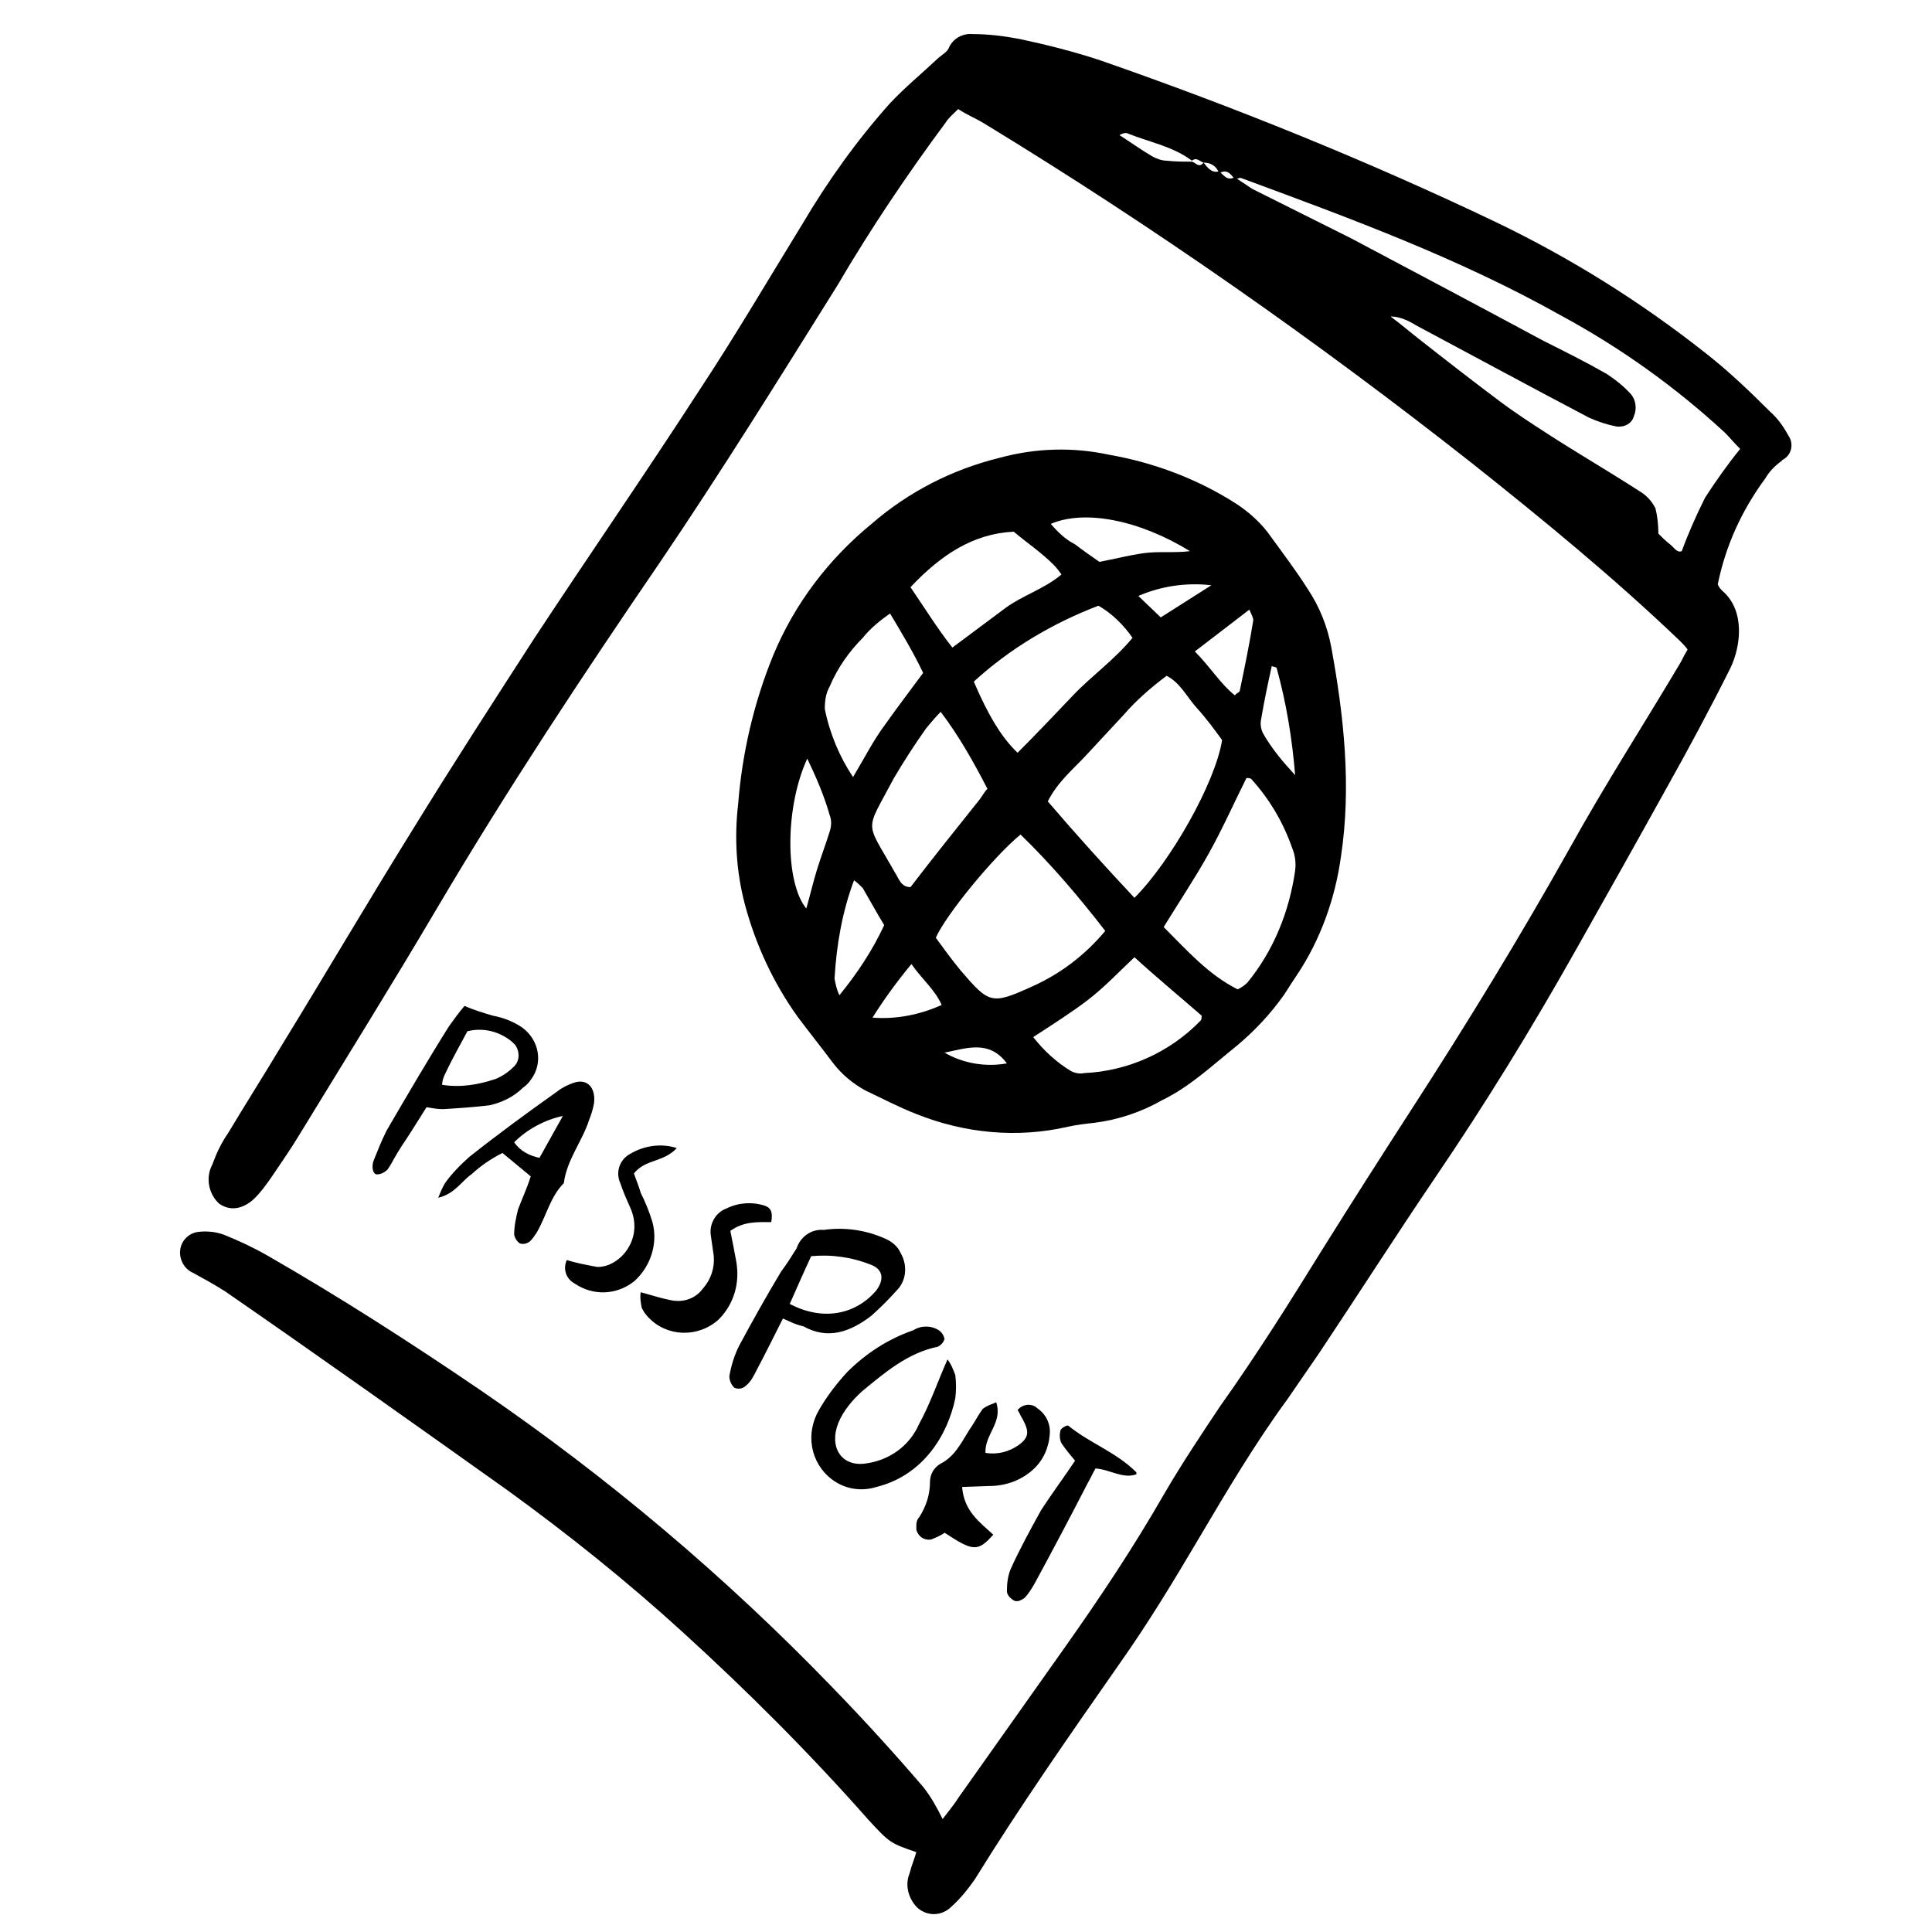 <?xml version="1.0" encoding="utf-8"?>
<!-- Generator: Adobe Illustrator 25.4.1, SVG Export Plug-In . SVG Version: 6.00 Build 0)  -->
<!DOCTYPE svg PUBLIC "-//W3C//DTD SVG 1.1//EN" "http://www.w3.org/Graphics/SVG/1.1/DTD/svg11.dtd">
<svg version="1.1" id="Capa_1" xmlns:x="http://ns.adobe.com/Extensibility/1.0/" xmlns:i="http://ns.adobe.com/AdobeIllustrator/10.0/" xmlns:graph="http://ns.adobe.com/Graphs/1.0/"
	 xmlns="http://www.w3.org/2000/svg" xmlns:xlink="http://www.w3.org/1999/xlink" x="0px" y="0px" viewBox="0 0 198.4 198.4"
	 style="enable-background:new 0 0 198.4 198.4;" xml:space="preserve">
<path d="M176.4,60c0.1,0.3,0.3,0.5,0.5,0.7c2.3,2,1.9,5.6,0.8,7.9c-2.1,4.2-4.3,8.3-6.6,12.4c-3.1,5.6-6.2,11.1-9.3,16.6
	c-4.5,8-9.3,15.8-14.4,23.3c-4,5.9-7.9,12-11.9,18c-1.1,1.6-2.2,3.2-3.3,4.8c-3.3,4.5-6.2,9.4-9.1,14.3c-2.6,4.4-5.2,8.7-8.1,12.8
	c-5.1,7.3-10.2,14.6-14.9,22.2c-0.7,1-1.5,2-2.4,2.8c-1,1-2.5,1-3.5,0.1c-0.9-0.9-1.3-2.3-0.8-3.5c0.2-0.8,0.5-1.5,0.7-2.2
	c-2.6-0.9-2.7-0.9-4.9-3.3c-6-6.8-12.4-13.2-19.1-19.3c-5.7-5.2-11.7-10-17.9-14.5c-9.7-6.9-19.4-13.8-29.1-20.5
	c-1.1-0.7-2.2-1.3-3.3-1.9c-0.9-0.4-1.4-1.4-1.3-2.3c0.1-1,0.9-1.8,1.9-1.9c0.9-0.1,1.8,0,2.6,0.3c1.5,0.6,3,1.3,4.4,2.1
	c7.5,4.3,14.8,9,22,13.9c13,8.9,25.1,19.1,36.1,30.5c3.2,3.3,6.3,6.7,9.3,10.2c0.8,1,1.4,2.1,2,3.3c0.6-0.8,1.2-1.5,1.7-2.3
	c3.6-5.1,7.3-10.3,10.9-15.4s7-10.2,10.1-15.6c1.8-3.1,3.8-6.1,5.8-9.1c3.7-5.2,7.1-10.6,10.5-16.1c3-4.8,6-9.5,9.1-14.3
	c5.7-8.8,11.2-17.8,16.3-26.9c3.6-6.5,7.6-12.7,11.4-19.1c0.2-0.4,0.4-0.8,0.7-1.3c-0.2-0.3-0.5-0.6-0.8-0.9
	c-6.8-6.5-14-12.4-21.3-18.2c-16-12.6-32.7-24.3-50.1-34.9c-0.8-0.5-1.8-0.9-2.7-1.5c-0.5,0.5-1,0.9-1.3,1.4
	c-4,5.4-7.7,10.9-11.1,16.7C80,38.9,74.1,48.4,67.8,57.7c-8,11.7-15.8,23.5-23,35.7c-4.6,7.8-9.4,15.5-14.1,23.2
	c-0.9,1.5-1.9,2.9-2.9,4.4c-0.5,0.7-1,1.4-1.6,2c-1.2,1.2-2.6,1.4-3.7,0.6c-1.1-1-1.4-2.7-0.7-4c0.4-1.1,0.9-2.2,1.6-3.2
	c1.8-3,3.7-6,5.5-9c4.6-7.5,9-15,13.6-22.4c4-6.5,8.2-13,12.4-19.5c5.6-8.5,11.4-16.9,16.9-25.4c3.7-5.6,7.1-11.4,10.6-17.1
	c2.6-4.4,5.6-8.6,9-12.4c1.5-1.6,3.2-3,4.8-4.5c0.4-0.4,1-0.7,1.2-1.1c0.4-1,1.4-1.6,2.5-1.5c1.6,0,3.2,0.2,4.8,0.5
	c2.8,0.6,5.6,1.3,8.3,2.2c13.8,4.8,27.4,10.3,40.6,16.6c7.7,3.7,14.9,8.2,21.6,13.5c2.3,1.8,4.5,3.9,6.6,6c0.8,0.7,1.4,1.6,1.9,2.5
	c0.5,0.8,0.3,1.9-0.6,2.4c0,0-0.1,0-0.1,0.1c-0.7,0.5-1.3,1.1-1.7,1.8C178.8,52.5,177.2,56.1,176.4,60z M123.6,16.7
	c0.4,0.5,0.8,1.1,1.6,0.9c0.5,0.4,0.8,1,1.6,0.6c0.6,0.4,1.2,0.8,1.8,1.2c3.4,1.7,6.8,3.4,10.2,5.1c6.6,3.5,13.2,7,19.7,10.5
	c2.2,1.1,4.4,2.2,6.5,3.4c0.9,0.6,1.8,1.3,2.5,2.1c0.5,0.6,0.6,1.5,0.3,2.2c-0.2,0.8-1,1.2-1.8,1.1c-1-0.2-1.9-0.5-2.8-0.9
	c-5.9-3.1-11.8-6.3-17.8-9.5c-0.8-0.5-1.7-0.9-2.6-0.9c1.2,0.9,2,1.6,2.9,2.3c2.8,2.2,5.5,4.3,8.3,6.4c1.6,1.2,3.3,2.3,5,3.4
	c3.1,2,6.2,3.8,9.3,5.8c0.7,0.4,1.3,1,1.7,1.8c0.2,0.8,0.3,1.7,0.3,2.6c0.4,0.4,0.8,0.8,1.2,1.1c0.4,0.3,0.7,0.9,1.2,0.7
	c0.7-1.9,1.5-3.7,2.4-5.5c1.1-1.7,2.3-3.4,3.6-5c-0.6-0.6-1.1-1.2-1.6-1.7c-5.1-4.7-10.7-8.7-16.8-12c-10.5-5.9-21.7-10-32.8-14.1
	c-0.2-0.1-0.5,0.1-0.7,0.1c-0.4-0.5-0.8-1.1-1.6-0.6C124.9,17,124.3,16.7,123.6,16.7c-0.4-0.1-0.7-0.6-1.2-0.2
	c-2-1.5-4.4-1.9-6.6-2.8c-0.2-0.1-0.5,0-0.7,0.1s-0.2-0.2-0.3-0.3c0.1,0,0.2,0,0.2,0.1c0,0.1,0,0.2,0,0.3c1.1,0.7,2.2,1.5,3.4,2.2
	c0.4,0.2,0.9,0.4,1.4,0.4c0.9,0.1,1.7,0.1,2.6,0.1C122.8,16.7,123.1,17.3,123.6,16.7z"/>
<path d="M131.9,102.1c-1.4,2-3.1,3.8-4.9,5.3c-2.5,2-4.8,4.2-7.7,5.6c-2.1,1.2-4.5,2-6.9,2.3c-0.9,0.1-1.8,0.2-2.7,0.4
	c-5.2,1.2-10.6,0.7-15.6-1.3c-1.8-0.7-3.5-1.6-5.2-2.4c-1.3-0.7-2.5-1.7-3.4-2.9c-1.2-1.6-2.4-3.1-3.6-4.7
	c-2.5-3.5-4.3-7.4-5.4-11.5c-0.9-3.4-1.1-6.9-0.7-10.3c0.4-5.2,1.6-10.4,3.6-15.3c2.2-5.3,5.7-9.9,10.1-13.5
	c3.8-3.3,8.3-5.6,13.2-6.8c3.7-1,7.5-1.1,11.2-0.3c4.6,0.8,9.1,2.5,13,5c1.4,0.9,2.7,2.1,3.6,3.4c1.3,1.8,2.6,3.5,3.8,5.4
	c1.2,1.8,2,3.8,2.4,5.9c1.3,7.1,2.1,14.3,1,21.6c-0.6,4.3-2.1,8.5-4.5,12.1C132.8,100.7,132.4,101.3,131.9,102.1z M116.5,92.2
	c3.7-3.7,8.3-11.8,9-16.2c-0.8-1.1-1.6-2.2-2.6-3.3s-1.7-2.6-3.1-3.3c-1.6,1.2-3.1,2.5-4.4,4c-1.3,1.4-2.6,2.8-3.9,4.2
	c-1.3,1.4-2.9,2.7-3.9,4.7C110.6,85.8,113.5,89,116.5,92.2L116.5,92.2z M104.8,85.7C102,88,97.1,94,96.1,96.3
	c0.8,1.1,1.6,2.2,2.5,3.3c3,3.5,3.2,3.6,7.4,1.7c2.9-1.3,5.4-3.2,7.5-5.7C110.8,92.1,107.9,88.7,104.8,85.7z M127.1,101.6
	c0.4-0.2,0.7-0.4,1-0.7c2.7-3.3,4.3-7.3,4.9-11.5c0.1-0.8,0-1.6-0.3-2.3c-0.9-2.6-2.3-5-4.2-7.1c-0.1-0.1-0.3-0.1-0.5-0.1
	c-1.3,2.6-2.5,5.3-3.9,7.8s-3,4.9-4.6,7.5C121.9,97.6,124.1,100.1,127.1,101.6z M96.6,73.1c-0.5,0.5-1,1.1-1.5,1.7
	c-1.2,1.7-2.3,3.4-3.3,5.1c-3,5.7-3,4.2,0.1,9.7c0.4,0.6,0.6,1.5,1.6,1.5c2.3-3,4.7-6,7.1-9c0.3-0.4,0.5-0.8,0.8-1.1
	C100,78.3,98.5,75.6,96.6,73.1z M100,70c1.5,3.5,2.9,5.8,4.5,7.3c1.9-1.9,3.8-3.9,5.7-5.9s4.2-3.6,6.1-5.9c-0.9-1.3-2.1-2.5-3.5-3.3
	C108.1,64,103.7,66.6,100,70z M106.1,106.5c1.1,1.4,2.4,2.6,3.9,3.5c0.4,0.2,0.9,0.3,1.3,0.2c4.5-0.2,8.8-2.1,12-5.4
	c0.1-0.1,0.1-0.4,0.1-0.5c-2.3-2-4.6-3.9-6.9-6c-1.6,1.5-3.1,3.1-4.8,4.4S108.1,105.2,106.1,106.5L106.1,106.5z M93.5,60.3
	c1.5,2.2,2.8,4.3,4.3,6.2l5.5-4.1c1.8-1.3,3.9-1.9,5.7-3.4c-0.2-0.3-0.5-0.7-0.8-1c-1.3-1.3-2.8-2.3-4.1-3.4
	C100,54.8,96.7,56.9,93.5,60.3z M94.8,69.1c-1-2.1-2.2-4.1-3.4-6.1c-1,0.7-2,1.5-2.8,2.5c-1.4,1.4-2.6,3.1-3.4,5
	c-0.4,0.7-0.5,1.5-0.5,2.3c0.5,2.5,1.5,4.9,2.9,7c1.2-2,2.1-3.8,3.3-5.4C92.1,72.7,93.4,71,94.8,69.1L94.8,69.1z M82.9,77.9
	c-2.3,5-2.3,12.7-0.1,15.4c0.4-1.4,0.7-2.7,1.1-4c0.4-1.3,0.9-2.6,1.3-3.9c0.2-0.6,0.2-1.2,0-1.7C84.6,81.6,83.8,79.8,82.9,77.9
	L82.9,77.9z M122.2,56.6c-5.2-3.2-10.8-4.3-14.3-2.8c0.7,0.8,1.5,1.6,2.5,2.1c0.9,0.7,1.8,1.3,2.5,1.8c1.6-0.3,3.1-0.7,4.6-0.9
	C119,56.6,120.5,56.8,122.2,56.6L122.2,56.6z M86.2,102.2c1.8-2.2,3.4-4.6,4.6-7.2c-0.8-1.3-1.5-2.6-2.2-3.8
	c-0.3-0.3-0.6-0.6-0.9-0.8c-1.2,3.2-1.8,6.6-2,10.1C85.8,101,85.9,101.6,86.2,102.2z M122.7,66.9c1.6,1.6,2.6,3.3,4.1,4.5
	c0.2-0.2,0.4-0.3,0.5-0.4c0.5-2.4,1-4.8,1.4-7.3c0-0.3-0.2-0.6-0.4-1.1L122.7,66.9z M89.6,104.5c2.4,0.2,4.9-0.3,7.1-1.3
	c-0.7-1.6-2-2.6-3.1-4.2C92.1,100.8,90.8,102.6,89.6,104.5z M133,79.6c-0.3-3.7-0.9-7.4-1.9-11c0-0.1-0.3-0.1-0.5-0.2
	c-0.4,1.8-0.8,3.7-1.1,5.5c-0.1,0.5,0,1,0.2,1.4C130.6,76.9,131.8,78.3,133,79.6z M119.2,63.4l5.2-3.3c-2.6-0.3-5.2,0.1-7.5,1.1
	L119.2,63.4z M97,108.1c1.9,1.1,4.2,1.5,6.4,1.1C101.6,106.8,99.4,107.6,97,108.1z"/>
<path d="M97.3,139.6c0.4,0.5,0.6,1.1,0.8,1.6c0.1,0.8,0.1,1.6,0,2.4c-0.8,3.8-3.3,7.9-8.1,9.1c-1.6,0.5-3.3,0.2-4.6-0.8
	c-2.2-1.7-2.7-4.7-1.3-7.1c0.8-1.4,1.8-2.7,2.9-3.9c1.9-1.9,4.2-3.4,6.8-4.3c0.8-0.5,1.8-0.5,2.6,0c0.3,0.2,0.5,0.5,0.6,0.9
	c-0.1,0.3-0.3,0.6-0.7,0.8c-3,0.6-5.4,2.6-7.8,4.6c-1,0.9-1.9,2-2.4,3.2c-1,2.5,0.3,4.5,2.7,4.2c2.5-0.3,4.6-1.8,5.6-4.1
	C95.5,144.2,96.2,142.1,97.3,139.6z"/>
<path d="M80.4,135.4c-0.9,1.8-1.8,3.6-2.7,5.3c-0.3,0.6-0.6,1.2-1.1,1.6c-0.3,0.3-0.8,0.4-1.2,0.2c-0.3-0.3-0.5-0.7-0.5-1.2
	c0.2-1.1,0.5-2.1,1-3.1c1.4-2.6,2.8-5.1,4.3-7.6c0.6-0.8,1.1-1.6,1.6-2.4c0.4-1.2,1.5-2,2.8-1.9c2.1-0.3,4.3,0,6.3,0.9
	c0.7,0.3,1.3,0.8,1.6,1.5c0.7,1.2,0.6,2.8-0.4,3.8c-0.8,0.9-1.7,1.8-2.6,2.6c-2.2,1.7-4.5,2.5-7,1.1C81.6,136,81.1,135.7,80.4,135.4
	z M81.1,133.9c3.4,1.8,6.8,1.1,8.9-1.4c0.8-1.1,0.7-2.1-0.5-2.6c-2-0.8-4.1-1.1-6.2-0.9C82.6,130.5,81.9,132.1,81.1,133.9
	L81.1,133.9z"/>
<path d="M102.3,144c0.7,2.1-1.2,3.3-1.1,5.2c1.2,0.2,2.4-0.1,3.4-0.8c1.1-0.8,1.1-1.4,0.4-2.7c-0.2-0.3-0.3-0.6-0.5-0.9
	c0.5-0.6,1.3-0.7,1.9-0.3c0,0,0.1,0.1,0.1,0.1c0.9,0.6,1.4,1.6,1.3,2.7c-0.1,1.4-0.7,2.7-1.7,3.6c-1.2,1.1-2.8,1.7-4.5,1.7l-2.8,0.1
	c0.2,2.5,1.8,3.6,3.2,4.9c-1.6,1.8-2.1,1.7-5-0.2c-0.4,0.3-0.9,0.5-1.4,0.7c-0.7,0.1-1.3-0.3-1.5-1c0-0.2,0-0.4,0-0.5
	c0-0.3,0.1-0.6,0.3-0.8c0.7-1.1,1.1-2.3,1.1-3.6c0-0.8,0.4-1.5,1.1-1.9c1.4-0.7,2.1-2.1,2.9-3.4c0.5-0.7,0.9-1.5,1.4-2.2
	C101.4,144.3,101.9,144.2,102.3,144z"/>
<path d="M47.7,103.3c0.9,0.4,1.9,0.7,2.9,1c1.1,0.2,2.1,0.6,3,1.2c1.8,1.3,2.2,3.7,0.9,5.4c-0.2,0.3-0.5,0.6-0.8,0.8
	c-0.9,0.9-2.1,1.5-3.4,1.8c-1.6,0.2-3.2,0.3-4.8,0.4c-0.6,0-1.1-0.1-1.7-0.2l-1.7,2.7c-0.6,0.9-1.2,1.8-1.7,2.7
	c-0.2,0.4-0.4,0.7-0.6,1c-0.3,0.3-0.7,0.5-1.1,0.5c-0.4,0-0.6-0.8-0.3-1.5c0.4-1,0.8-2,1.3-3c2.1-3.6,4.2-7.2,6.4-10.7
	C46.6,104.7,47.1,104,47.7,103.3z M45.4,111.4c1.9,0.3,3.7,0,5.5-0.6c0.7-0.3,1.3-0.7,1.8-1.2c0.7-0.6,0.7-1.6,0.2-2.3
	c-0.1-0.1-0.2-0.2-0.3-0.3c-1.3-1.1-3-1.5-4.6-1.1c-0.8,1.5-1.6,2.9-2.3,4.4C45.5,110.7,45.4,111.1,45.4,111.4z"/>
<path d="M54.5,120.8l-2.9-2.4c-1.2,0.6-2.2,1.3-3.2,2.2c-1,0.7-1.7,2-3.4,2.4c0.2-0.5,0.4-1,0.7-1.5c0.7-1,1.6-1.9,2.5-2.7
	c2.9-2.3,5.9-4.5,9-6.7c0.5-0.4,1.1-0.7,1.7-0.9c1.4-0.5,2.3,0.5,2.1,2.1c-0.1,0.6-0.3,1.2-0.5,1.7c-0.7,2.2-2.3,4.1-2.6,6.5
	c-1.4,1.4-1.8,3.4-2.8,5.1c-0.2,0.3-0.4,0.6-0.7,0.9c-0.3,0.2-0.6,0.3-1,0.2c-0.3-0.2-0.5-0.5-0.6-0.9c0-0.9,0.2-1.8,0.4-2.6
	C53.6,123.1,54.1,122.1,54.5,120.8z M57.8,114.6c-1.9,0.4-3.7,1.4-5,2.7c0.6,0.9,1.6,1.4,2.6,1.6L57.8,114.6z"/>
<path d="M116.7,151.4c-1.4,0.5-2.7-0.5-4.2-0.6c-0.3,0.5-0.5,1-0.8,1.5c-1.8,3.5-3.6,6.9-5.5,10.4c-0.3,0.5-0.6,1-1,1.4
	c-0.3,0.2-0.6,0.4-1,0.3c-0.4-0.2-0.8-0.6-0.8-1c0-0.8,0.1-1.6,0.4-2.3c0.9-2,2-4,3.1-6c1.1-1.7,2.3-3.3,3.5-5.1
	c-0.5-0.6-1-1.2-1.4-1.8c-0.2-0.4-0.2-0.9-0.1-1.3c0-0.2,0.7-0.6,0.8-0.5c2.2,1.8,4.9,2.7,7,4.8
	C116.7,151.2,116.7,151.3,116.7,151.4z"/>
<path d="M79.2,125.5c-1.4,0-2.8-0.1-4.2,0.9c0.2,1,0.4,2,0.6,3.1c0.4,2.2-0.2,4.4-1.8,6c-2.1,1.9-5.3,1.8-7.2-0.2
	c-0.3-0.3-0.5-0.6-0.7-1c-0.1-0.5-0.2-1.1-0.1-1.6c1.1,0.3,2,0.6,3,0.8c1.3,0.3,2.6-0.1,3.4-1.2c0.8-0.9,1.2-2.1,1.1-3.3
	c-0.1-0.7-0.2-1.4-0.3-2.1c-0.2-1.2,0.5-2.4,1.6-2.8c1.2-0.6,2.6-0.7,3.9-0.3C79.1,124,79.4,124.4,79.2,125.5z"/>
<path d="M69.5,117.9c-1.4,1.5-3.2,1.1-4.4,2.6c0.2,0.6,0.5,1.3,0.7,2c0.5,1,0.9,2,1.2,3c0.6,2.2-0.2,4.6-1.9,6.1
	c-1.8,1.4-4.2,1.5-6.1,0.2c-0.9-0.5-1.2-1.5-0.8-2.4c1,0.3,2,0.5,3.1,0.7c2.2,0.1,4.8-2.7,3.5-5.9c-0.4-0.9-0.8-1.8-1.1-2.7
	c-0.5-1.1-0.1-2.4,1-3C66.2,117.6,68,117.4,69.5,117.9z"/>
</svg>
